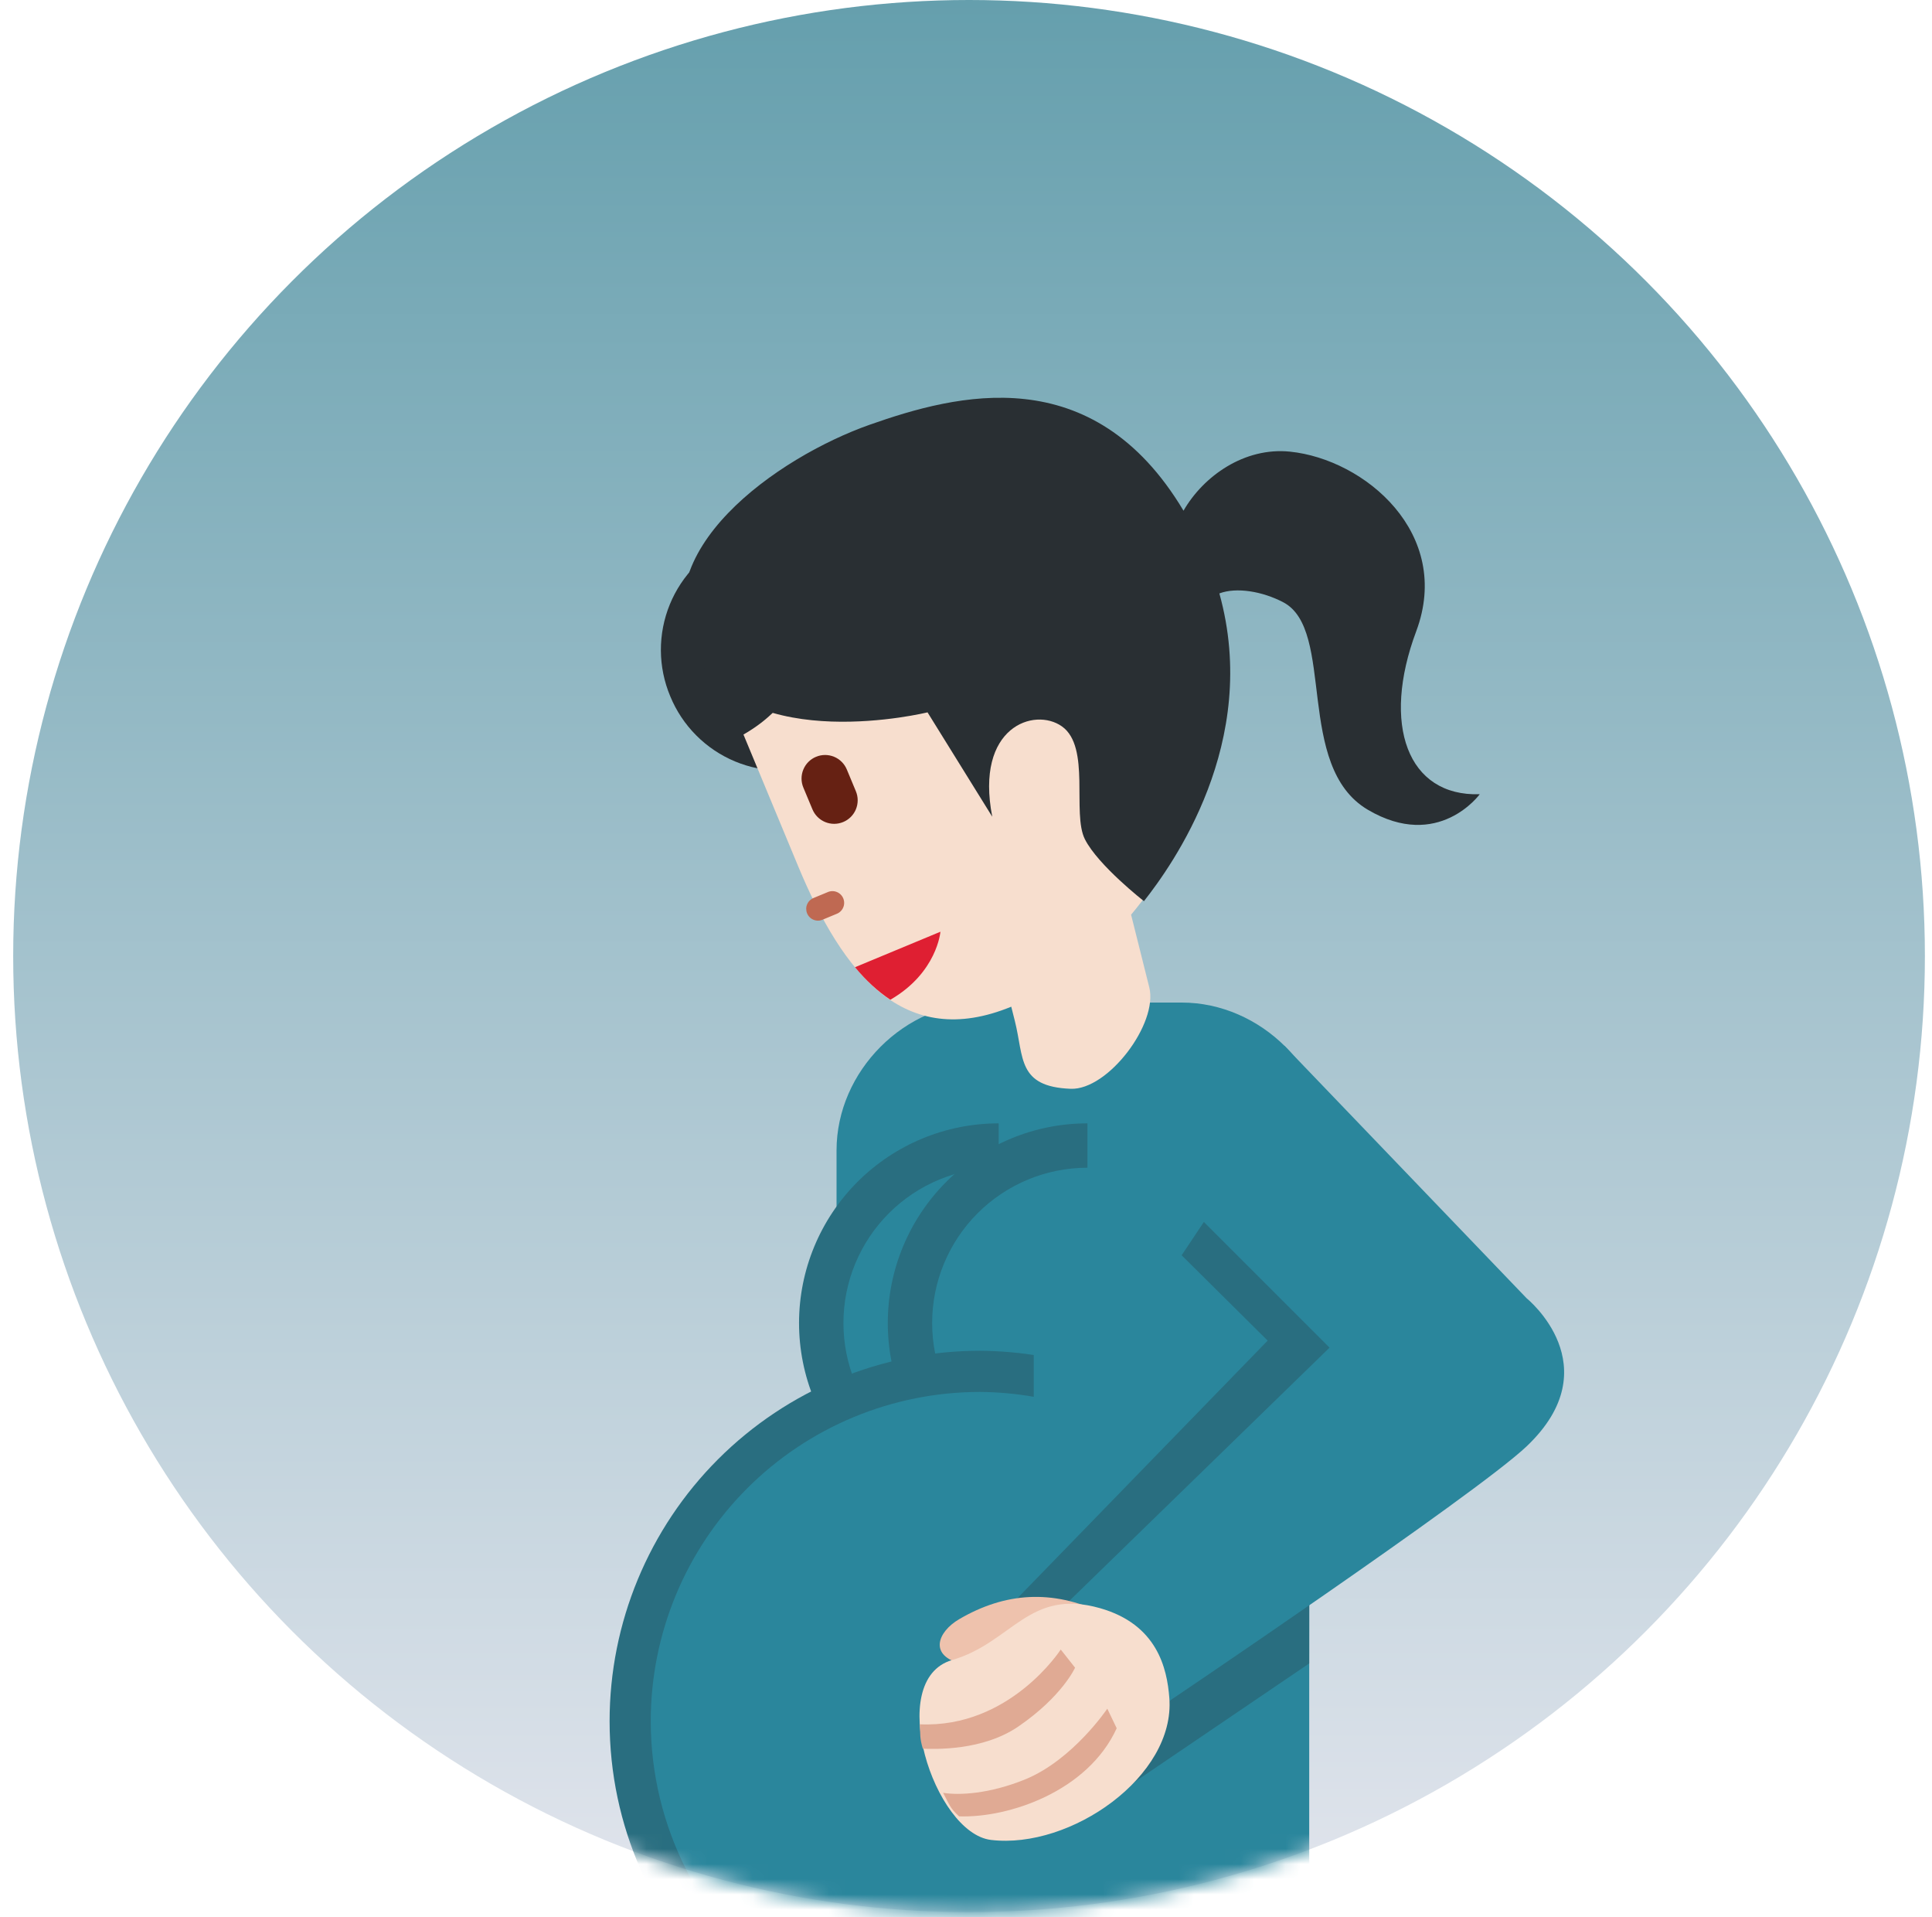 <svg width="127" height="126" viewBox="0 0 127 126" fill="none" xmlns="http://www.w3.org/2000/svg">
<circle cx="63.7" cy="62.833" r="62.833" fill="url(#paint0_linear_4741_2340)"/>
<mask id="mask0_4741_2340" style="mask-type:alpha" maskUnits="userSpaceOnUse" x="0" y="0" width="127" height="126">
<circle cx="63.7" cy="62.833" r="62.833" fill="url(#paint1_linear_4741_2340)"/>
</mask>
<g mask="url(#mask0_4741_2340)">
<path d="M77.671 65.887H64.711C59.481 65.887 54.99 70.381 54.99 75.607V130.695H86.062V104.576L87.394 99.466V75.607C87.394 70.378 82.9 65.887 77.671 65.887Z" fill="#2a869c"/>
<path d="M65.649 73.826C62.169 73.826 58.831 75.209 56.369 77.67C53.908 80.131 52.525 83.469 52.525 86.95C52.525 90.431 53.908 93.769 56.369 96.23C58.831 98.691 62.169 100.074 65.649 100.074V73.826Z" fill="#296e80"/>
<path d="M65.651 76.742C62.944 76.742 60.347 77.818 58.433 79.732C56.519 81.646 55.443 84.242 55.443 86.95C55.443 89.657 56.519 92.253 58.433 94.167C60.347 96.082 62.944 97.157 65.651 97.157V76.742Z" fill="#2a869c"/>
<path d="M71.483 73.826C68.002 73.826 64.664 75.209 62.203 77.67C59.742 80.131 58.359 83.469 58.359 86.95C58.359 90.431 59.742 93.769 62.203 96.23C64.664 98.691 68.002 100.074 71.483 100.074V73.826Z" fill="#296e80"/>
<path d="M71.483 76.742C68.776 76.742 66.179 77.818 64.265 79.732C62.351 81.646 61.275 84.242 61.275 86.95C61.275 89.657 62.351 92.253 64.265 94.167C66.179 96.082 68.776 97.157 71.483 97.157V76.742Z" fill="#2a869c"/>
<path d="M47.608 130.695H68.472V89.136C67.132 88.902 65.775 88.78 64.415 88.772C57.959 88.772 51.767 91.336 47.202 95.901C42.637 100.467 40.072 106.658 40.072 113.115C40.072 120.032 42.971 126.262 47.608 130.695Z" fill="#296e80"/>
<path d="M67.952 78.699V91.796C66.783 91.593 65.6 91.486 64.414 91.478C61.573 91.478 58.759 92.037 56.134 93.124C53.508 94.212 51.123 95.805 49.114 97.815C47.105 99.824 45.511 102.209 44.424 104.835C43.336 107.46 42.777 110.274 42.777 113.115C42.778 116.555 43.599 119.945 45.175 123.002C46.75 126.06 49.032 128.698 51.833 130.695H83.027V70.422L67.952 78.699Z" fill="#2a869c"/>
<path d="M84.427 72.367L98.571 87.282L86.066 100.438L86.06 109.321L74.569 117.119L66.867 105.048L83.33 88.104L77.675 82.496L84.427 72.367Z" fill="#296e80"/>
<path d="M84.423 68.721L100.359 85.327C100.359 85.327 105.891 89.783 100.359 95.047C97.037 98.206 76.222 112.225 76.222 112.225L69.742 105.744L87.398 88.567L77.675 78.846L84.423 68.721Z" fill="#2a869c"/>
<path d="M72.447 105.996C69.169 104.436 66.06 104.651 63.054 106.41C61.616 107.253 61.03 108.828 63.231 109.35C65.442 109.866 72.447 105.996 72.447 105.996Z" fill="#EEC2AD"/>
<path d="M76.866 111.589C77.271 116.737 70.374 121.546 65.142 120.919C61.403 120.47 58.148 110.396 62.584 109.098C66.539 107.944 67.633 104.351 72.325 105.692C76.052 106.76 76.717 109.612 76.866 111.589Z" fill="#F7DECE"/>
<path d="M73.406 113.58L72.788 112.294C72.788 112.294 70.539 115.639 67.413 116.931C65.042 117.899 63.044 117.995 61.997 117.823C62.446 118.678 62.455 118.824 63.044 119.369C66.302 119.483 71.507 117.736 73.406 113.58ZM66.94 113.466C69.827 111.489 70.67 109.599 70.67 109.599L69.728 108.406C69.728 108.406 66.389 113.586 60.463 113.32C60.507 114.044 60.448 114.184 60.661 114.924C61.457 114.951 64.595 115.07 66.94 113.466Z" fill="#E0AA94"/>
<path d="M58.573 39.729C58.975 40.684 59.184 41.708 59.189 42.744C59.195 43.78 58.996 44.806 58.604 45.765C58.212 46.724 57.636 47.596 56.907 48.332C56.178 49.068 55.311 49.653 54.356 50.053C53.398 50.448 52.372 50.65 51.336 50.648C50.3 50.646 49.274 50.439 48.318 50.041C47.361 49.642 46.493 49.059 45.762 48.324C45.031 47.59 44.452 46.718 44.059 45.76C43.657 44.805 43.448 43.78 43.443 42.744C43.439 41.709 43.638 40.682 44.03 39.723C44.422 38.764 45 37.892 45.729 37.156C46.459 36.421 47.326 35.836 48.281 35.436C49.239 35.042 50.265 34.84 51.301 34.842C52.336 34.844 53.361 35.05 54.317 35.449C55.273 35.848 56.141 36.431 56.871 37.166C57.602 37.9 58.18 38.771 58.573 39.729Z" fill="#292F33"/>
<path d="M74.352 60.114C77.86 55.929 79.954 50.58 78.155 46.258L75.18 39.092C59.099 45.147 52.482 36.838 52.482 36.838C52.482 36.838 55.631 44.415 48.871 48.273L52.467 56.929C55.407 63.998 59.414 69.061 66.475 66.159L66.714 67.11C67.314 69.493 66.874 71.421 70.382 71.555C72.835 71.648 76.148 67.268 75.547 64.885L74.352 60.114Z" fill="#F7DECE"/>
<path d="M93.095 41.487C95.498 35.065 89.715 30.183 84.792 29.681C81.805 29.378 79.111 31.282 77.798 33.563C71.817 23.548 62.869 25.907 57.176 27.911C51.145 30.034 42.174 36.278 45.694 42.989C49.215 49.702 60.971 46.815 60.971 46.815L65.226 53.674C64.076 47.771 67.996 46.453 69.807 47.739C71.715 49.096 70.449 53.444 71.318 55.159C72.187 56.873 75.197 59.224 75.197 59.224C77.046 56.873 82.882 48.789 80.155 38.999C81.283 38.576 82.978 38.862 84.346 39.576C87.822 41.382 85.083 50.376 89.919 53.219C94.553 55.946 97.271 52.196 97.271 52.196C92.523 52.353 90.799 47.626 93.095 41.487Z" fill="#292F33"/>
<path d="M54.982 60.064L54.084 60.437C53.989 60.479 53.888 60.502 53.785 60.504C53.682 60.506 53.579 60.487 53.484 60.449C53.388 60.411 53.301 60.355 53.227 60.282C53.154 60.21 53.095 60.124 53.056 60.029C53.016 59.934 52.996 59.831 52.996 59.728C52.996 59.625 53.017 59.523 53.058 59.429C53.098 59.334 53.157 59.248 53.231 59.176C53.305 59.105 53.393 59.048 53.489 59.011L54.39 58.638C54.484 58.593 54.587 58.569 54.691 58.565C54.796 58.561 54.9 58.579 54.997 58.617C55.094 58.654 55.183 58.711 55.258 58.784C55.333 58.857 55.392 58.944 55.432 59.041C55.472 59.137 55.492 59.241 55.491 59.345C55.49 59.45 55.468 59.553 55.425 59.648C55.383 59.744 55.322 59.83 55.246 59.901C55.17 59.973 55.08 60.028 54.982 60.064Z" fill="#BF6952"/>
<path d="M55.424 54.024C55.045 54.181 54.621 54.181 54.242 54.024C53.864 53.868 53.563 53.568 53.406 53.19L52.808 51.758C52.65 51.379 52.65 50.953 52.807 50.574C52.963 50.194 53.264 49.893 53.643 49.736C54.022 49.578 54.448 49.578 54.828 49.734C55.207 49.891 55.508 50.192 55.666 50.571L56.261 52C56.339 52.188 56.38 52.389 56.38 52.593C56.38 52.796 56.34 52.998 56.263 53.186C56.185 53.374 56.071 53.545 55.927 53.689C55.783 53.833 55.612 53.947 55.424 54.024Z" fill="#662113"/>
<path d="M56.205 63.566C56.914 64.426 57.69 65.143 58.526 65.703C61.603 63.927 61.819 61.232 61.819 61.232L56.351 63.504L56.205 63.566Z" fill="#DF1F32"/>
</g>
<defs>
<linearGradient id="paint0_linear_4741_2340" x1="63.7" y1="0" x2="63.7" y2="125.665" gradientUnits="userSpaceOnUse">
<stop stop-color="#659fad"/>
<stop offset="1" stop-color="#E2E5ED"/>
</linearGradient>
<linearGradient id="paint1_linear_4741_2340" x1="63.7" y1="0" x2="63.7" y2="125.665" gradientUnits="userSpaceOnUse">
<stop stop-color="#AFC1DC"/>
<stop offset="1" stop-color="#E2E5ED"/>
</linearGradient>
</defs>
</svg>
